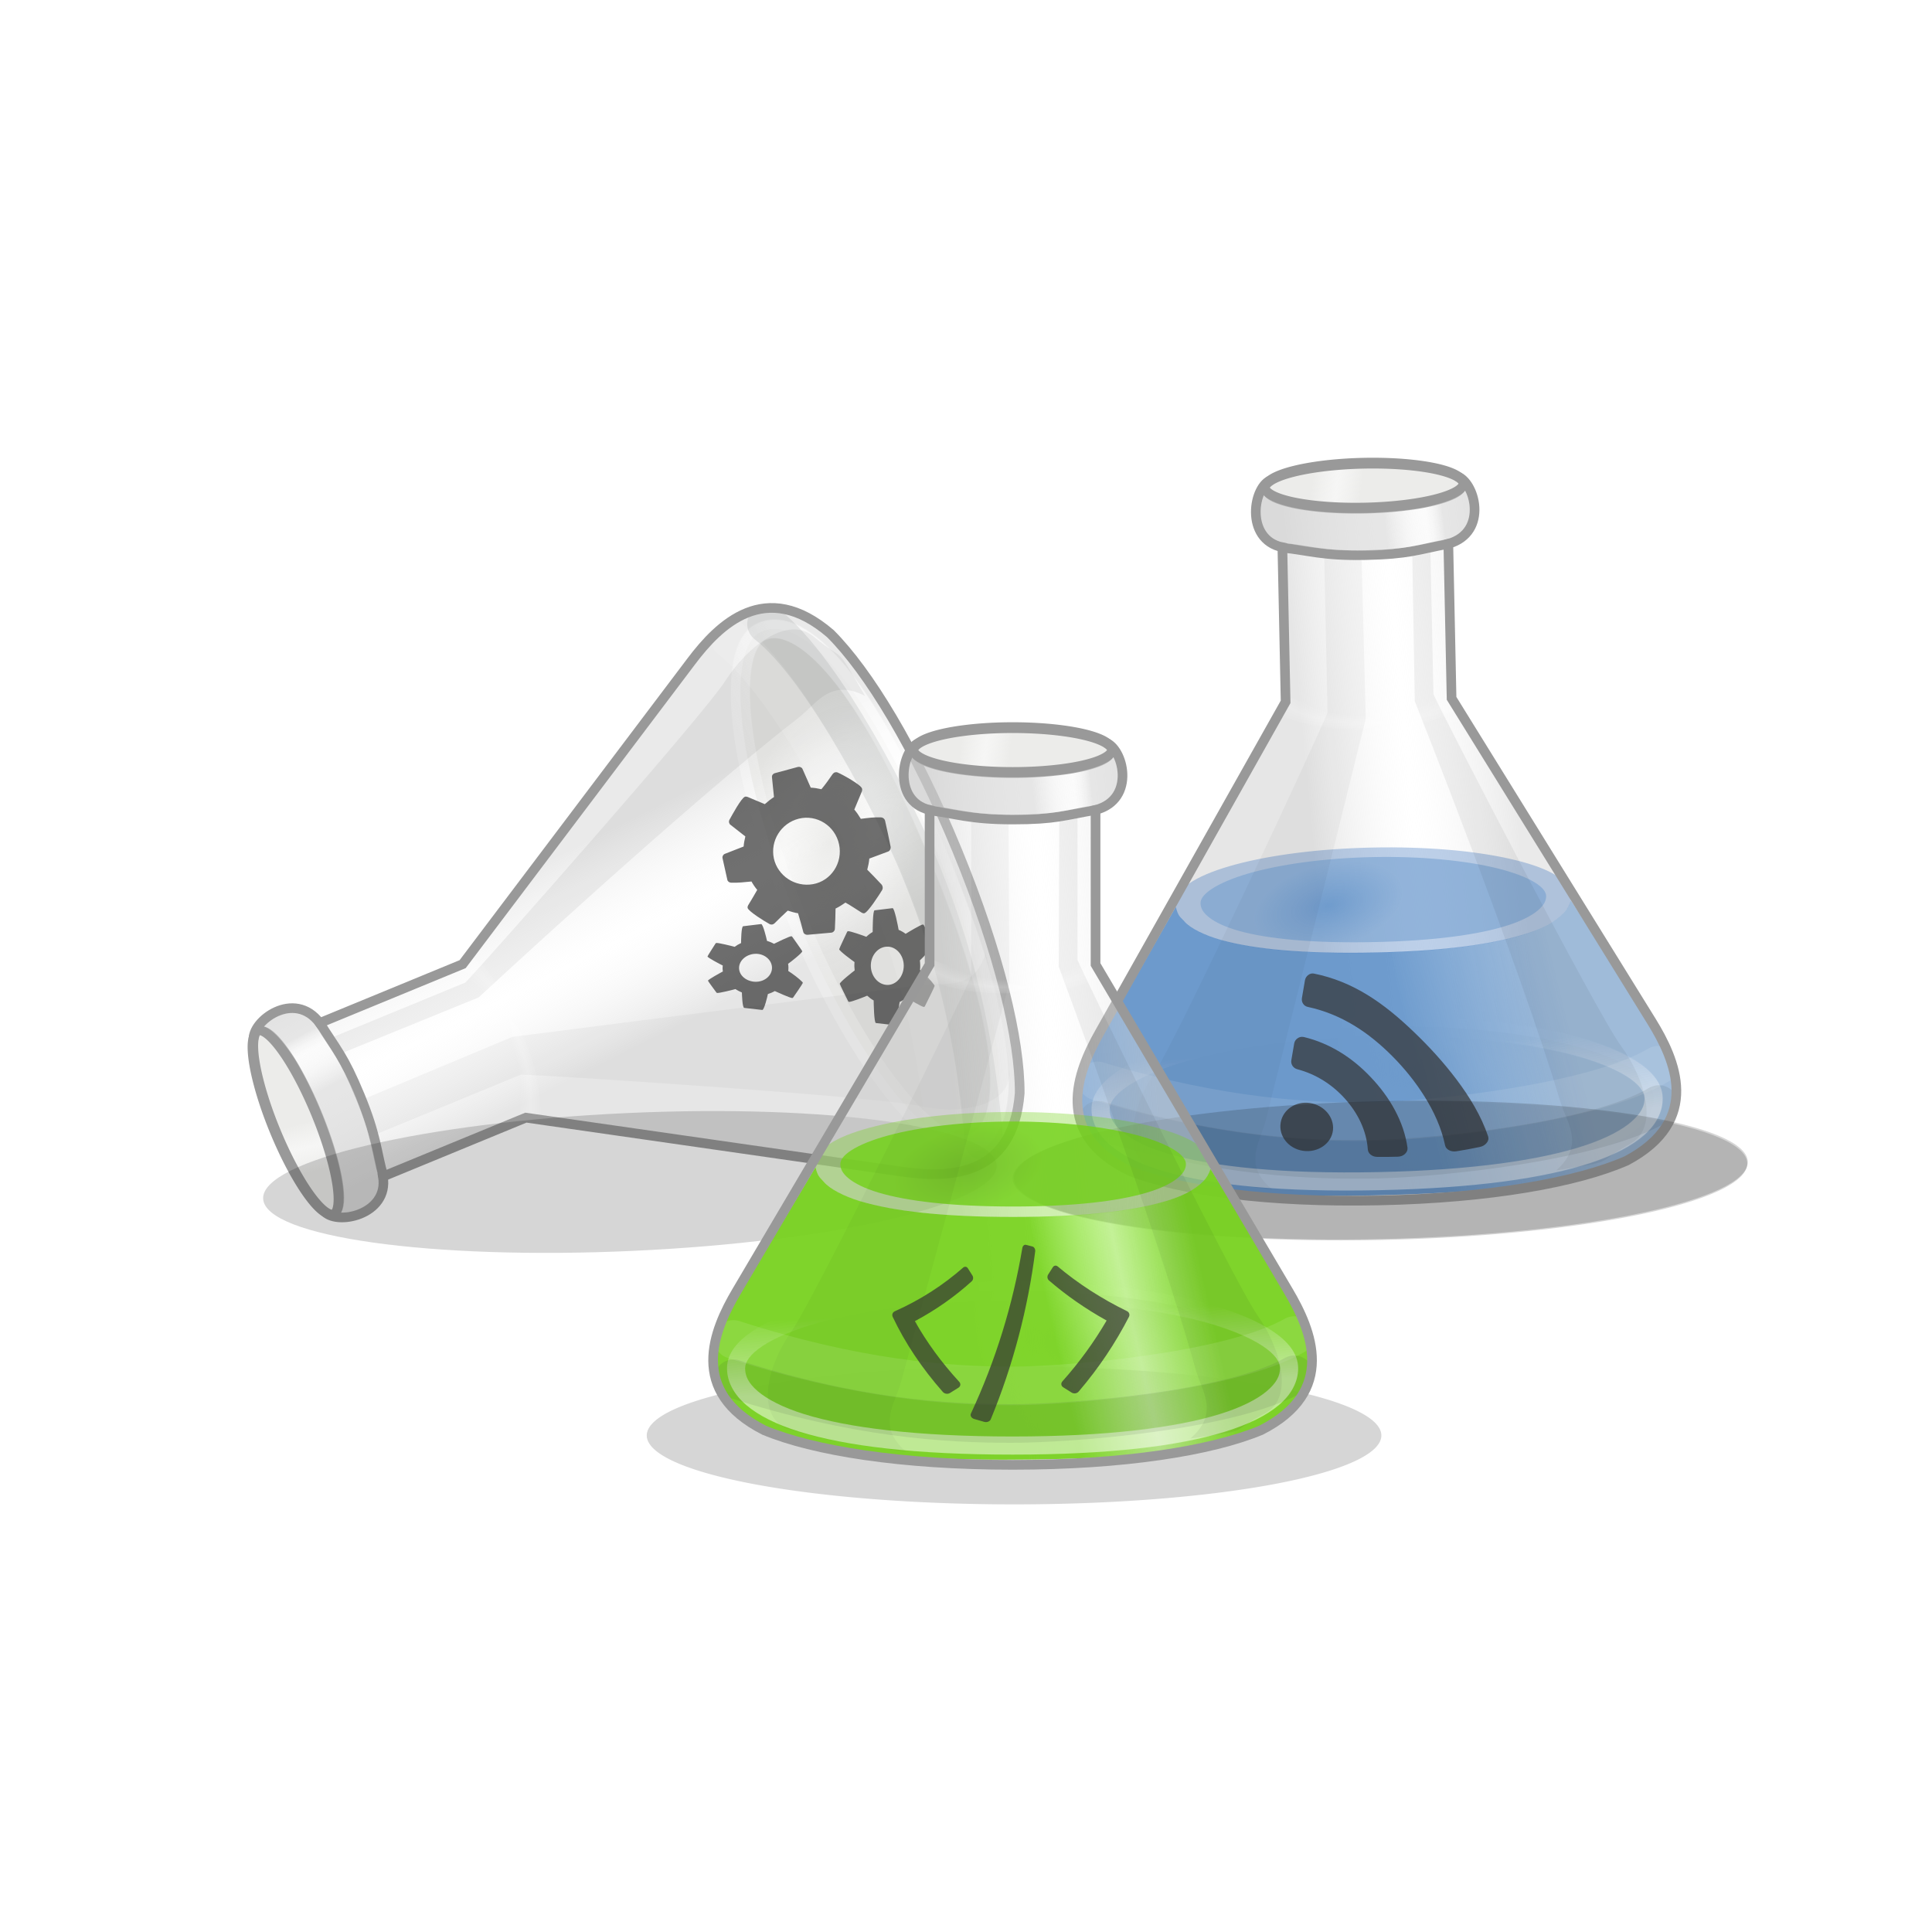 <?xml version="1.0" encoding="UTF-8" standalone="no"?>
<!-- Created with Inkscape (http://www.inkscape.org/) -->
<svg id="svg2676" xmlns:rdf="http://www.w3.org/1999/02/22-rdf-syntax-ns#" xmlns="http://www.w3.org/2000/svg" height="100" width="100" version="1.1" xmlns:cc="http://creativecommons.org/ns#" xmlns:xlink="http://www.w3.org/1999/xlink" xmlns:dc="http://purl.org/dc/elements/1.1/">
 <title id="title4509">Jekyll Laboratory logotype</title>
 <defs id="defs2678">
  <linearGradient id="linearGradient3838-0-9" y2="23.301" gradientUnits="userSpaceOnUse" x2="31.603" gradientTransform="translate(0,1)" y1="24.097" x1="20.993">
   <stop id="stop8663-5-6-5" stop-color="#cdcdcd" offset="0"/>
   <stop id="stop8669-9-5-5-6" stop-color="#fff" stop-opacity=".316" offset=".5"/>
   <stop id="stop8665-1-3-9" stop-color="#d6d6d6" offset="1"/>
  </linearGradient>
  <radialGradient id="radialGradient3840-1-9" gradientUnits="userSpaceOnUse" cy="39.503" cx="27.659" gradientTransform="matrix(-.377 -.257 .151 -.221 31.387 52.921)" r="17.255">
   <stop id="stop8673-8-4-4" stop-color="#dadad6" offset="0"/>
   <stop id="stop9083-0-7-4" stop-color="#e4e4e1" stop-opacity=".498" offset=".5"/>
   <stop id="stop8675-5-5-3" stop-color="#dadad6" offset="1"/>
  </radialGradient>
  <linearGradient id="linearGradient3842-1-8" y2="35.051" gradientUnits="userSpaceOnUse" x2="25.146" y1="38.94" x1="25.279">
   <stop id="stop9089-6-7-7" stop-color="#fff" offset="0"/>
   <stop id="stop9091-0-6-3" stop-color="#f2f2f2" stop-opacity="0" offset="1"/>
  </linearGradient>
  <linearGradient id="linearGradient3844-3-6" y2="8.954" gradientUnits="userSpaceOnUse" x2="23.871" gradientTransform="matrix(.623 0 0 .774 8.921 -.576)" y1="8.251" x1="19.96">
   <stop id="stop8673-3-3-1-2" stop-color="#dadad6" offset="0"/>
   <stop id="stop9083-1-4-2-0" stop-color="#e4e4e1" stop-opacity=".667" offset=".5"/>
   <stop id="stop8675-8-50-0-8" stop-color="#dadad6" offset="1"/>
  </linearGradient>
  <radialGradient id="radialGradient3846-5-0" gradientUnits="userSpaceOnUse" cy="-.723" cx="23.882" gradientTransform="matrix(.389 .005 -.004 .145 14.648 16.522)" r="15.475">
   <stop id="stop8728-9-4-9-6" stop-color="#fff" stop-opacity="0" offset="0"/>
   <stop id="stop8730-1-9-1" stop-color="#fff" stop-opacity="0" offset=".6"/>
   <stop id="stop8732-3-4-6" stop-color="#fff" offset=".781"/>
   <stop id="stop8734-8-2-8" stop-color="#fff" stop-opacity="0" offset="1"/>
  </radialGradient>
  <linearGradient id="linearGradient3848-6-8" y2="6.844" gradientUnits="userSpaceOnUse" x2="27.844" gradientTransform="matrix(1.056,0,0,1.345,-1.346,-1.452)" y1="7.188" x1="25">
   <stop id="stop9077-5-7-8" stop-color="#cdcdcd" offset="0"/>
   <stop id="stop9079-8-0-1-9" stop-color="#fff" stop-opacity=".316" offset=".708"/>
   <stop id="stop9081-6-3-7-8" stop-color="#d6d6d6" offset="1"/>
  </linearGradient>
  <filter id="filter3395-2-4-4-1-8" height="2.418" width="1.114" y="-.709" x="-.057" color-interpolation-filters="sRGB">
   <feGaussianBlur id="feGaussianBlur3397-4-2-9-1-1" stdDeviation="0.98"/>
  </filter>
  <filter id="filter3395-1-7-3" width="1.114" y="-.709" x="-.057" height="2.418" color-interpolation-filters="sRGB">
   <feGaussianBlur id="feGaussianBlur3397-4-9-7" stdDeviation="0.98"/>
  </filter>
  <linearGradient id="linearGradient3826-3-7" y2="31.206" xlink:href="#linearGradient8980-5-4-0" gradientUnits="userSpaceOnUse" x2="33.057" y1="32.886" x1="25.367"/>
  <linearGradient id="linearGradient8980-5-4-0">
   <stop id="stop8982-2-3-4" stop-color="#6092c9" offset="0"/>
   <stop id="stop8984-9-5-7" stop-color="#709dce" stop-opacity=".684" offset="1"/>
  </linearGradient>
  <radialGradient id="radialGradient3828-0-1" xlink:href="#linearGradient8980-5-4-0" gradientUnits="userSpaceOnUse" cy="27.95" cx="21.75" gradientTransform="matrix(.435 -.109 .062 .247 10.564 22.928)" r="8.625"/>
  <filter id="filter3395-7-6-5" height="2.418" width="1.114" y="-.709" x="-.057" color-interpolation-filters="sRGB">
   <feGaussianBlur id="feGaussianBlur3397-56-1-8" stdDeviation="0.98"/>
  </filter>
  <filter id="filter3395-7-5-9-3" width="1.114" y="-.709" x="-.057" height="2.418" color-interpolation-filters="sRGB">
   <feGaussianBlur id="feGaussianBlur3397-2-8-6-5" stdDeviation="0.98"/>
  </filter>
  <linearGradient id="linearGradient3562-2-2" y2="31.206" gradientUnits="userSpaceOnUse" x2="33.057" y1="32.886" x1="25.367">
   <stop id="stop6612-8-1-1" stop-color="#73d216" offset="0"/>
   <stop id="stop6618-9-1-0" stop-color="#81e71e" stop-opacity=".498" offset=".5"/>
   <stop id="stop6614-6-6-0" stop-color="#73d216" offset="1"/>
  </linearGradient>
  <radialGradient id="radialGradient3564-2-6" gradientUnits="userSpaceOnUse" cy="27.95" cx="21.75" gradientTransform="matrix(.435 -.109 .062 .247 10.564 22.928)" r="8.625">
   <stop id="stop6590-6-7-8-9" stop-color="#66b913" offset="0"/>
   <stop id="stop6592-0-5-1-3" stop-color="#72d116" offset="1"/>
  </radialGradient>
 </defs>
 <g id="g3521-0" transform="translate(-118.87 23.021)">
  <g id="g3803" transform="matrix(-.381 -.925 .925 -.381 271.67 196.4)">
   <g id="group-flask-back-7" transform="translate(177.44 -71.662)">
    <path id="flask-back-80" opacity=".5" fill="url(#linearGradient3838-0-9)" d="m18.715 6.005c-0.504 0.481-0.917 2.901 0.99 3.098v8l-9.989 16.918c-1.194 2.023-2.524 5.184 1.429 7.189 2.553 1.063 7.091 1.791 12.855 1.791 5.764 0 10.302-0.728 12.855-1.791 3.953-2.005 2.623-5.166 1.429-7.189l-9.99-16.918v-8c1.907-0.196 1.449-2.975 0.89-3.104-1.19 1.658-9.583 1.399-10.469 0.007z"/>
    <path id="flask-bottom-5" opacity=".5" stroke-linejoin="round" d="m38.315 38c0 2.209-4.409 4-14.315 4-10 0-14.315-1.791-14.315-4 0-2.209 6.409-4 14.315-4 7.906 0 14.315 1.791 14.315 4z" stroke-opacity=".5" stroke="#fff" stroke-linecap="round" fill="url(#radialGradient3840-1-9)"/>
   </g>
   <g id="group-flask-front-6" transform="translate(177.44 -71.662)">
    <path id="flask-bottom-reflection-1-9" opacity=".5" style="block-progression:tb;color:#000000;text-transform:none;text-indent:0" fill="url(#linearGradient3842-1-8)" d="m24 33.531c-3.988 0-7.6 0.447-10.25 1.188-1.325 0.37-2.398 0.822-3.188 1.344-0.789 0.522-1.343 1.159-1.343 1.938 0 0.705 0.367 1.366 1 1.906 0.633 0.541 1.547 1.001 2.75 1.375 2.406 0.748 6.003 1.188 11.031 1.188 4.981 0 8.583-0.44 11-1.188 1.209-0.374 2.141-0.835 2.781-1.375 0.64-0.54 1-1.198 1-1.906 0-0.779-0.554-1.416-1.344-1.938-0.789-0.521-1.862-0.973-3.187-1.343-2.65-0.741-6.262-1.188-10.25-1.188zm0 0.938c3.917 0 7.469 0.449 10 1.156 1.266 0.354 2.279 0.783 2.938 1.219 0.659 0.435 0.906 0.831 0.906 1.156 0 0.396-0.192 0.77-0.688 1.188s-1.306 0.837-2.438 1.188c-2.263 0.701-5.793 1.157-10.718 1.157-4.972 0-8.53-0.456-10.781-1.156-1.126-0.35-1.918-0.771-2.407-1.187-0.488-0.417-0.656-0.788-0.656-1.188 0-0.326 0.247-0.721 0.906-1.156 0.659-0.435 1.672-0.865 2.938-1.219 2.531-0.707 6.082-1.156 10-1.156z"/>
    <path id="flask-mouth-8-3" opacity=".5" fill="url(#linearGradient3844-3-6)" d="m29.114 6a5.115 1.161 0 0 1 -10.229 0 5.115 1.161 0 1 1 10.229 0z"/>
    <path id="flask-mouth-6" stroke-linejoin="round" d="m32.426 8.5a8.213 1.5 0 1 1 -16.426 0 8.213 1.5 0 1 1 16.426 0z" transform="matrix(.623 0 0 .774 8.921 -.576)" stroke="#999" stroke-linecap="round" stroke-width=".72" fill="none"/>
    <path id="flask-left-reflection-7" fill-opacity=".038" d="m12.22 41.089c-1.503-0.795-0.906-3.226 0.331-4.994 1.237-1.768 8.869-17.324 9.311-18.385v-7.981l1.928 0.12 0.044 8.205s-3.688 13.659-5.604 20.648c-0.32 1.168-1.282 2.298 0.265 3.624-3.27-0.464-4.088-0.552-6.276-1.237z"/>
    <path id="flask-right-reflection-8" fill-opacity=".057" d="m37.07 40.334c1.501-0.799 0.84-3.315-0.398-5.082-1.237-1.768-8.869-17.324-9.311-18.385v-7.338l-0.944 0.167-0.029 7.515s5.157 13.815 7.073 20.805c0.32 1.168 1.282 2.298-0.265 3.624 3.27-0.464 1.85-0.228 3.873-1.305z"/>
    <path id="flask-mouth-reflection-2-6" stroke-linejoin="round" d="m28.294 9.102c-1.583 0.271-2.056 0.496-4.29 0.496s-2.955-0.314-4.314-0.477" stroke="#999" stroke-linecap="round" stroke-width=".5" fill="none"/>
    <path id="flask-neck-reflection-0" opacity=".2" stroke-linejoin="round" d="m28.473 17.147c-1.037 0.828-3.607 0.92-4.529 0.92-1.048 0-2.549 0.063-4.529-0.831" stroke="url(#radialGradient3846-5-0)" stroke-width="1.054" fill="none"/>
    <path id="flask-base-reflection-1-0" opacity=".1" stroke-linejoin="round" d="m38.579 36.309c-3.324 1.897-11.683 2.606-14.637 2.606-3.357 0-8.042-0.355-14.387-2.404" stroke="#fff" stroke-linecap="round" stroke-width="2" fill="none"/>
    <path id="flash-mouth-reflection-1-9" opacity=".5" fill="url(#linearGradient3848-6-8)" d="m18.796 6.396c-0.418 1.175-0.166 2.255 1.175 2.517 1.418 0.277 2.307 0.424 3.962 0.458 1.553 0.032 2.933-0.234 4.048-0.45 0.728-0.141 1.101-0.442 1.306-0.874 0.315-0.664 0.089-1.332-0.066-1.673-0.586 0.674-2.911 1.067-5.418 1.04-2.523-0.028-4.424-0.425-5.007-1.018z"/>
    <path id="flask-base-reflection-2-2" opacity=".1" stroke-linejoin="round" d="m38.579 38.342c-3.324 1.897-11.683 2.518-14.637 2.518-3.357 0-8.042-0.267-14.387-2.315" stroke="#2e3436" stroke-linecap="round" stroke-width="2" fill="none"/>
    <path id="flask-border-24" d="m19.228 5.602c-0.954 0.25-1.496 3.038 0.477 3.5v8l-9.989 16.918c-1.194 2.023-2.524 5.184 1.429 7.189 2.553 1.063 7.091 1.791 12.855 1.791 5.764 0 10.302-0.728 12.855-1.791 3.953-2.005 2.623-5.166 1.429-7.189l-9.989-16.918v-8c2.128-0.55 1.431-3.25 0.477-3.5" stroke="#999" stroke-width=".5" fill="none"/>
   </g>
   <path id="path3341-5-0" opacity=".4" style="color:#000000" d="m44.402 41.57c0 0.916-9.252 1.658-20.664 1.658-11.413 0-20.664-0.742-20.664-1.658s9.252-1.658 20.664-1.658c11.413 0 20.664 0.742 20.664 1.658z" fill-rule="evenodd" transform="matrix(-.311 .865 -2.025 -.729 283.58 -41.081)" filter="url(#filter3395-2-4-4-1-8)"/>
   <g id="text3500-5" opacity=".7" transform="matrix(-.967 -.255 .255 -.967 113.19 -36.17)" fill="#333">
    <path id="path4491-8" fill="#333" d="m-86.491 22.866c0.038 0.946-0.67 1.75-1.589 1.827-0.919 0.077-1.763-0.607-1.867-1.552-0.104-0.945 0.602-1.808 1.587-1.887 0.985-0.078 1.83 0.666 1.869 1.612zm4.611 3.617c-0.073 0.46-0.429 0.792-0.81 0.748-0.375-0.043-0.664-0.442-0.627-0.914 0.036-0.465 0.413-0.826 0.824-0.779s0.685 0.484 0.612 0.945zm1.065-6.736c-0.073 0.46-0.558 0.774-1.085 0.712-0.52-0.061-0.919-0.473-0.882-0.945 0.036-0.465 0.523-0.814 1.079-0.748s0.961 0.52 0.888 0.981zm-3.064 2.51c0.004-0.093-0.061-0.183-0.157-0.207-0.348-0.065-0.699-0.124-1.05-0.176-0.062-0.188-0.146-0.369-0.239-0.549 0.196-0.262 0.412-0.501 0.625-0.758 0.03-0.04 0.052-0.079 0.053-0.126 0.003-0.187-0.867-0.918-1.063-1.078-0.045-0.033-0.098-0.053-0.158-0.052-0.052 0.001-0.104 0.015-0.148 0.049-0.288 0.204-0.569 0.411-0.846 0.622-0.178-0.073-0.364-0.139-0.556-0.182-0.076-0.34-0.153-0.679-0.232-1.018-0.021-0.093-0.13-0.161-0.233-0.155-0.46 0.028-0.915 0.064-1.365 0.105-0.102 0.009-0.182 0.085-0.202 0.181-0.062 0.338-0.061 0.71-0.063 1.05-0.185 0.079-0.355 0.165-0.521 0.271-0.29-0.172-0.582-0.342-0.873-0.51-0.045-0.022-0.096-0.036-0.152-0.029-0.202 0.025-0.873 0.935-0.986 1.133-0.029 0.045-0.036 0.093-0.03 0.14 0.006 0.047 0.032 0.09 0.065 0.127 0.25 0.224 0.485 0.444 0.708 0.687-0.068 0.178-0.121 0.355-0.154 0.535-0.343 0.098-0.683 0.198-1.022 0.297-0.085 0.025-0.139 0.134-0.128 0.22l0.162 1.228c0.012 0.093 0.09 0.171 0.185 0.172 0.345 0.01 0.689 0.021 1.033 0.033 0.083 0.179 0.186 0.35 0.301 0.519-0.16 0.283-0.327 0.554-0.487 0.831-0.021 0.043-0.036 0.086-0.03 0.132 0.025 0.193 0.889 0.816 1.077 0.958 0.043 0.029 0.091 0.044 0.143 0.038 0.045-0.005 0.096-0.024 0.124-0.061 0.231-0.227 0.463-0.454 0.696-0.679 0.164 0.064 0.332 0.121 0.504 0.158 0.083 0.337 0.165 0.675 0.247 1.012 0.022 0.093 0.116 0.158 0.204 0.15 0.387-0.037 0.769-0.07 1.147-0.099 0.085-0.006 0.154-0.079 0.172-0.175 0.058-0.335 0.067-0.706 0.078-1.051 0.166-0.065 0.318-0.141 0.47-0.237 0.249 0.189 0.492 0.379 0.729 0.573 0.037 0.026 0.08 0.044 0.128 0.043 0.175-0.005 0.849-0.83 0.975-1.01 0.031-0.033 0.044-0.08 0.045-0.127 0.001-0.053-0.017-0.094-0.041-0.134-0.195-0.256-0.383-0.503-0.564-0.769 0.082-0.168 0.153-0.336 0.206-0.51 0.336-0.054 0.674-0.102 1.011-0.143 0.085-0.01 0.154-0.108 0.158-0.194zm3.49 4.071c0.025-0.097-0.668-0.362-0.778-0.398-0.022-0.127-0.056-0.256-0.106-0.374 0.076-0.121 0.453-0.725 0.477-0.843 0.003-0.013 0.001-0.034-0.015-0.051-0.064-0.061-0.653-0.594-0.685-0.599-0.013 0.002-0.027 0.005-0.04 0.007-0.249 0.19-0.471 0.422-0.675 0.658-0.06-0.014-0.121-0.028-0.182-0.035-0.061-0.007-0.123-0.007-0.186-0.007-0.051-0.106-0.462-0.806-0.545-0.812-0.032-0.003-0.741 0.382-0.819 0.419-0.02 0.013-0.027 0.032-0.027 0.046-0.005 0.113 0.223 0.798 0.27 0.934-0.079 0.103-0.145 0.22-0.199 0.338-0.12 0.008-0.901 0.086-0.902 0.186l-0.012 0.936c-0.001 0.1 0.736 0.206 0.848 0.223 0.039 0.128 0.089 0.244 0.149 0.354-0.057 0.131-0.318 0.796-0.323 0.909-0.001 0.013 0.004 0.033 0.019 0.047 0.062 0.049 0.588 0.501 0.613 0.503 0.065 0.004 0.507-0.627 0.569-0.721 0.051 0.012 0.101 0.024 0.152 0.03 0.051 0.006 0.102 0.005 0.154 0.005 0.038 0.105 0.31 0.817 0.371 0.828 0.023 0.004 0.599-0.318 0.664-0.352 0.017-0.01 0.024-0.022 0.028-0.042 0.024-0.118-0.052-0.816-0.074-0.956 0.08-0.093 0.153-0.194 0.218-0.309 0.106 0.009 0.783 0.083 0.807-0.015zm1.679-6.648c0.025-0.097-0.989-0.409-1.146-0.452-0.041-0.13-0.099-0.262-0.177-0.384 0.097-0.118 0.574-0.708 0.598-0.826 0.003-0.013-0.002-0.034-0.025-0.052-0.092-0.065-0.93-0.632-0.972-0.639-0.018 0.002-0.036 0.004-0.053 0.005-0.325 0.18-0.612 0.403-0.874 0.631-0.081-0.017-0.163-0.034-0.245-0.043-0.082-0.01-0.165-0.012-0.247-0.015-0.071-0.108-0.631-0.826-0.739-0.835-0.042-0.004-0.947 0.36-1.046 0.394-0.025 0.012-0.034 0.032-0.034 0.045-0.005 0.113 0.297 0.806 0.36 0.944-0.101 0.1-0.185 0.216-0.253 0.332-0.156 0.004-1.152 0.062-1.153 0.162l-0.012 0.936c-0.001 0.1 0.951 0.226 1.098 0.248 0.053 0.13 0.121 0.247 0.203 0.359-0.074 0.129-0.409 0.786-0.414 0.9-0.001 0.013 0.006 0.034 0.026 0.048 0.083 0.051 0.806 0.525 0.84 0.528 0.09 0.007 0.68-0.606 0.762-0.698 0.071 0.014 0.142 0.029 0.214 0.037s0.144 0.011 0.217 0.013c0.059 0.108 0.494 0.841 0.584 0.856 0.035 0.005 0.858-0.283 0.952-0.312 0.024-0.009 0.034-0.021 0.038-0.04 0.024-0.118-0.152-0.83-0.195-0.973 0.108-0.089 0.204-0.186 0.289-0.299 0.153 0.015 1.151 0.136 1.175 0.039z"/>
   </g>
  </g>
  <g id="g3689" transform="matrix(1 -.021 .021 1 12.714 72.936)">
   <g id="group-shadow-8" transform="translate(154.17 -73.081)">
    <path id="shadow-7" opacity=".4" style="color:#000000" d="m44.402 41.57a20.664 1.658 0 1 1 -41.329 0 20.664 1.658 0 1 1 41.329 0z" fill-rule="evenodd" transform="matrix(.92 0 0 2.152 2.238 -47.98)" filter="url(#filter3395-1-7-3)"/>
   </g>
   <g id="group-flask-back-8" transform="translate(154.17 -73.081)">
    <path id="flask-back-8" opacity=".5" fill="url(#linearGradient3838-0-9)" d="m18.715 6.005c-0.504 0.481-0.917 2.901 0.99 3.098v8l-9.989 16.918c-1.194 2.023-2.524 5.184 1.429 7.189 2.553 1.063 7.091 1.791 12.855 1.791 5.764 0 10.302-0.728 12.855-1.791 3.953-2.005 2.623-5.166 1.429-7.189l-9.99-16.918v-8c1.907-0.196 1.449-2.975 0.89-3.104-1.19 1.658-9.583 1.399-10.469 0.007z"/>
    <path id="flask-bottom-0" opacity=".5" stroke-linejoin="round" d="m38.315 38c0 2.209-4.409 4-14.315 4-10 0-14.315-1.791-14.315-4 0-2.209 6.409-4 14.315-4 7.906 0 14.315 1.791 14.315 4z" stroke-opacity=".5" stroke="#fff" stroke-linecap="round" fill="url(#radialGradient3840-1-9)"/>
   </g>
   <g id="group-liquid-5" transform="matrix(1.037 0 0 1 153.31 -72.85)">
    <path id="liquid-bottom-4" opacity=".9" fill="url(#linearGradient3826-3-7)" d="m14.136 27.359-3.417 5.922c-1.649 2.868-2.054 3.807-1.594 5.219 0.611 1.874 3.125 4 14.375 4 8.682 0 14.229-0.894 15.406-3.938 0.412-1.065-0.005-2.685-0.812-4.031l-4.238-7.078c-0.094 0.272-0.198 0.462-0.37 0.641-0.436 0.451-1.056 0.773-1.892 1.031-1.672 0.517-4.148 0.812-7.594 0.812-3.478 0-5.96-0.295-7.625-0.812-0.832-0.259-1.532-0.649-1.831-1.012-0.168-0.203-0.304-0.272-0.408-0.754z"/>
    <path id="liquid-top-border-1" opacity=".5" style="block-progression:tb;color:#000000;text-transform:none;text-indent:0" d="m24 24.504c-2.662 0-5.061 0.275-6.829 0.725-0.884 0.225-1.628 0.498-2.155 0.815-0.527 0.317-0.895 0.704-0.895 1.178 0 0.429 0.273 0.819 0.696 1.147 0.423 0.329 1.02 0.618 1.823 0.846 1.606 0.455 3.996 0.74 7.352 0.74 3.325 0 5.721-0.286 7.334-0.74 0.807-0.227 1.429-0.518 1.857-0.846 0.427-0.328 0.696-0.717 0.696-1.147 0-0.474-0.368-0.86-0.895-1.178-0.527-0.317-1.27-0.59-2.155-0.815-1.769-0.451-4.167-0.725-6.829-0.725z" fill-opacity=".667" fill="#3b72bd"/>
    <path id="liquid-top-2" opacity=".8" style="block-progression:tb;color:#000000;text-transform:none;text-indent:0" fill="url(#radialGradient3828-0-1)" d="m24 24.998c2.441 0 4.653 0.28 6.23 0.72 0.788 0.22 1.42 0.488 1.83 0.759 0.41 0.271 0.565 0.518 0.565 0.72 0 0.247-0.119 0.48-0.428 0.74-0.309 0.26-0.813 0.522-1.519 0.74-1.41 0.436-3.61 0.72-6.678 0.72-3.098 0-5.314-0.284-6.717-0.72-0.701-0.218-1.195-0.48-1.499-0.74-0.304-0.26-0.409-0.491-0.409-0.74 0-0.203 0.154-0.449 0.565-0.72 0.41-0.271 1.042-0.539 1.83-0.759 1.577-0.44 3.789-0.72 6.23-0.72z"/>
   </g>
   <g id="group-flask-front-5" transform="translate(154.17 -73.081)">
    <path id="flask-bottom-reflection-1-8" opacity=".5" style="block-progression:tb;color:#000000;text-transform:none;text-indent:0" fill="url(#linearGradient3842-1-8)" d="m24 33.531c-3.988 0-7.6 0.447-10.25 1.188-1.325 0.37-2.398 0.822-3.188 1.344-0.789 0.522-1.343 1.159-1.343 1.938 0 0.705 0.367 1.366 1 1.906 0.633 0.541 1.547 1.001 2.75 1.375 2.406 0.748 6.003 1.188 11.031 1.188 4.981 0 8.583-0.44 11-1.188 1.209-0.374 2.141-0.835 2.781-1.375 0.64-0.54 1-1.198 1-1.906 0-0.779-0.554-1.416-1.344-1.938-0.789-0.521-1.862-0.973-3.187-1.343-2.65-0.741-6.262-1.188-10.25-1.188zm0 0.938c3.917 0 7.469 0.449 10 1.156 1.266 0.354 2.279 0.783 2.938 1.219 0.659 0.435 0.906 0.831 0.906 1.156 0 0.396-0.192 0.77-0.688 1.188s-1.306 0.837-2.438 1.188c-2.263 0.701-5.793 1.157-10.718 1.157-4.972 0-8.53-0.456-10.781-1.156-1.126-0.35-1.918-0.771-2.407-1.187-0.488-0.417-0.656-0.788-0.656-1.188 0-0.326 0.247-0.721 0.906-1.156 0.659-0.435 1.672-0.865 2.938-1.219 2.531-0.707 6.082-1.156 10-1.156z"/>
    <path id="flask-mouth-8-6" opacity=".5" fill="url(#linearGradient3844-3-6)" d="m29.114 6a5.115 1.161 0 0 1 -10.229 0 5.115 1.161 0 1 1 10.229 0z"/>
    <path id="flask-mouth-88" stroke-linejoin="round" d="m32.426 8.5a8.213 1.5 0 1 1 -16.426 0 8.213 1.5 0 1 1 16.426 0z" transform="matrix(.623 0 0 .774 8.921 -.576)" stroke="#999" stroke-linecap="round" stroke-width=".72" fill="none"/>
    <path id="flask-left-reflection-8" fill-opacity=".038" d="m12.22 41.089c-1.503-0.795-0.906-3.226 0.331-4.994 1.237-1.768 8.869-17.324 9.311-18.385v-7.981l1.928 0.12 0.044 8.205s-3.688 13.659-5.604 20.648c-0.32 1.168-1.282 2.298 0.265 3.624-3.27-0.464-4.088-0.552-6.276-1.237z"/>
    <path id="flask-right-reflection-5" fill-opacity=".057" d="m37.07 40.334c1.501-0.799 0.84-3.315-0.398-5.082-1.237-1.768-8.869-17.324-9.311-18.385v-7.338l-0.944 0.167-0.029 7.515s5.157 13.815 7.073 20.805c0.32 1.168 1.282 2.298-0.265 3.624 3.27-0.464 1.85-0.228 3.873-1.305z"/>
    <path id="flask-mouth-reflection-2-0" stroke-linejoin="round" d="m28.294 9.102c-1.583 0.271-2.056 0.496-4.29 0.496s-2.955-0.314-4.314-0.477" stroke="#999" stroke-linecap="round" stroke-width=".5" fill="none"/>
    <path id="flask-neck-reflection-3" opacity=".2" stroke-linejoin="round" d="m28.473 17.147c-1.037 0.828-3.607 0.92-4.529 0.92-1.048 0-2.549 0.063-4.529-0.831" stroke="url(#radialGradient3846-5-0)" stroke-width="1.054" fill="none"/>
    <path id="flask-base-reflection-1-9" opacity=".1" stroke-linejoin="round" d="m38.579 36.309c-3.324 1.897-11.683 2.606-14.637 2.606-3.357 0-8.042-0.355-14.387-2.404" stroke="#fff" stroke-linecap="round" stroke-width="2" fill="none"/>
    <path id="flash-mouth-reflection-1-3" opacity=".5" fill="url(#linearGradient3848-6-8)" d="m18.796 6.396c-0.418 1.175-0.166 2.255 1.175 2.517 1.418 0.277 2.307 0.424 3.962 0.458 1.553 0.032 2.933-0.234 4.048-0.45 0.728-0.141 1.101-0.442 1.306-0.874 0.315-0.664 0.089-1.332-0.066-1.673-0.586 0.674-2.911 1.067-5.418 1.04-2.523-0.028-4.424-0.425-5.007-1.018z"/>
    <path id="flask-base-reflection-2-9" opacity=".1" stroke-linejoin="round" d="m38.579 38.342c-3.324 1.897-11.683 2.518-14.637 2.518-3.357 0-8.042-0.267-14.387-2.315" stroke="#2e3436" stroke-linecap="round" stroke-width="2" fill="none"/>
    <path id="flask-border-2" d="m19.228 5.602c-0.954 0.25-1.496 3.038 0.477 3.5v8l-9.989 16.918c-1.194 2.023-2.524 5.184 1.429 7.189 2.553 1.063 7.091 1.791 12.855 1.791 5.764 0 10.302-0.728 12.855-1.791 3.953-2.005 2.623-5.166 1.429-7.189l-9.989-16.918v-8c2.128-0.55 1.431-3.25 0.477-3.5" stroke="#999" stroke-width=".5" fill="none"/>
   </g>
   <g id="text3530-8" transform="matrix(1 .021 -.021 1 -59.238 -60.757)" fill="#333">
    <path id="path4443-1" opacity=".7" d="m235.56 22.046c0.072-0.686-0.472-1.302-1.197-1.408-0.725-0.105-1.392 0.337-1.508 1.014-0.116 0.677 0.387 1.345 1.156 1.459 0.769 0.114 1.476-0.379 1.548-1.065zm3.857 0.906c-0.192-1.366-0.924-2.624-1.896-3.644-0.964-1.026-2.139-1.763-3.463-2.083-0.013-0.002-0.019-0.003-0.032-0.005-0.101-0.016-0.208 0.006-0.289 0.065-0.101 0.062-0.164 0.164-0.184 0.278l-0.147 0.862c-0.036 0.211 0.097 0.411 0.309 0.466 0.979 0.257 1.823 0.806 2.471 1.53 0.648 0.724 1.107 1.626 1.177 2.617 0.014 0.215 0.219 0.383 0.479 0.387 0.355 0.004 0.714 0.002 1.076-0.009 0.145-0.004 0.281-0.055 0.374-0.15 0.094-0.088 0.137-0.2 0.124-0.316zm4.174-0.579c-0.364-1.079-0.967-2.06-1.644-2.958-0.677-0.897-1.427-1.714-2.207-2.458-1.554-1.494-3.134-2.607-5.165-3.015-0.005-0.001-0.012-0.002-0.018-0.003-0.094-0.013-0.194 0.011-0.278 0.078-0.09 0.066-0.149 0.161-0.169 0.276l-0.156 0.913c-0.036 0.211 0.092 0.415 0.297 0.459 1.752 0.377 3.164 1.325 4.39 2.56 0.613 0.618 1.179 1.312 1.658 2.079 0.479 0.767 0.87 1.609 1.063 2.527 0.046 0.215 0.302 0.35 0.586 0.305 0.399-0.063 0.802-0.137 1.206-0.222 0.153-0.032 0.279-0.107 0.359-0.212 0.089-0.107 0.111-0.226 0.075-0.33" fill="#333"/>
   </g>
  </g>
  <path id="path3341-1-2" opacity=".4" style="color:#000000" d="m44.402 41.57c0 0.916-9.252 1.658-20.664 1.658-11.413 0-20.664-0.742-20.664-1.658s9.252-1.658 20.664-1.658c11.413 0 20.664 0.742 20.664 1.658z" fill-rule="evenodd" transform="matrix(.919 -.021 .05 2.151 166.45 -51.374)" filter="url(#filter3395-7-6-5)"/>
  <g id="g3535" transform="translate(4.181 35.767)">
   <g id="group-shadow" transform="translate(143.1 -25.968)">
    <path id="shadow" opacity=".4" style="color:#000000" d="m44.402 41.57a20.664 1.658 0 1 1 -41.329 0 20.664 1.658 0 1 1 41.329 0z" fill-rule="evenodd" transform="matrix(.92 0 0 2.152 2.238 -47.98)" filter="url(#filter3395-7-5-9-3)"/>
   </g>
   <g id="group-flask-back" transform="translate(143.1 -25.968)">
    <path id="flask-back" opacity=".5" fill="url(#linearGradient3838-0-9)" d="m18.715 6.005c-0.504 0.481-0.917 2.901 0.99 3.098v8l-9.989 16.918c-1.194 2.023-2.524 5.184 1.429 7.189 2.553 1.063 7.091 1.791 12.855 1.791 5.764 0 10.302-0.728 12.855-1.791 3.953-2.005 2.623-5.166 1.429-7.189l-9.99-16.918v-8c1.907-0.196 1.449-2.975 0.89-3.104-1.19 1.658-9.583 1.399-10.469 0.007z"/>
    <path id="flask-bottom" opacity=".5" stroke-linejoin="round" d="m38.315 38c0 2.209-4.409 4-14.315 4-10 0-14.315-1.791-14.315-4 0-2.209 6.409-4 14.315-4 7.906 0 14.315 1.791 14.315 4z" stroke-opacity=".5" stroke="#fff" stroke-linecap="round" fill="url(#radialGradient3840-1-9)"/>
   </g>
   <g id="group-liquid" transform="matrix(1.037 0 0 1 142.24 -25.736)">
    <path id="liquid-bottom" opacity=".9" fill="url(#linearGradient3562-2-2)" d="m14.136 27.359-3.417 5.922c-1.649 2.868-2.054 3.807-1.594 5.219 0.611 1.874 3.125 4 14.375 4 8.682 0 14.229-0.894 15.406-3.938 0.412-1.065-0.005-2.685-0.812-4.031l-4.238-7.078c-0.094 0.272-0.198 0.462-0.37 0.641-0.436 0.451-1.056 0.773-1.892 1.031-1.672 0.517-4.148 0.812-7.594 0.812-3.478 0-5.96-0.295-7.625-0.812-0.832-0.259-1.532-0.649-1.831-1.012-0.168-0.203-0.304-0.272-0.408-0.754z"/>
    <path id="liquid-top-border" opacity=".5" style="block-progression:tb;color:#000000;text-transform:none;text-indent:0" d="m24 24.504c-2.662 0-5.061 0.275-6.829 0.725-0.884 0.225-1.628 0.498-2.155 0.815-0.527 0.317-0.895 0.704-0.895 1.178 0 0.429 0.273 0.819 0.696 1.147 0.423 0.329 1.02 0.618 1.823 0.846 1.606 0.455 3.996 0.74 7.352 0.74 3.325 0 5.721-0.286 7.334-0.74 0.807-0.227 1.429-0.518 1.857-0.846 0.427-0.328 0.696-0.717 0.696-1.147 0-0.474-0.368-0.86-0.895-1.178-0.527-0.317-1.27-0.59-2.155-0.815-1.769-0.451-4.167-0.725-6.829-0.725z" fill-opacity=".667" fill="#73d216"/>
    <path id="liquid-top" opacity=".8" style="block-progression:tb;color:#000000;text-transform:none;text-indent:0" fill="url(#radialGradient3564-2-6)" d="m24 24.998c2.441 0 4.653 0.28 6.23 0.72 0.788 0.22 1.42 0.488 1.83 0.759 0.41 0.271 0.565 0.518 0.565 0.72 0 0.247-0.119 0.48-0.428 0.74-0.309 0.26-0.813 0.522-1.519 0.74-1.41 0.436-3.61 0.72-6.678 0.72-3.098 0-5.314-0.284-6.717-0.72-0.701-0.218-1.195-0.48-1.499-0.74-0.304-0.26-0.409-0.491-0.409-0.74 0-0.203 0.154-0.449 0.565-0.72 0.41-0.271 1.042-0.539 1.83-0.759 1.577-0.44 3.789-0.72 6.23-0.72z"/>
   </g>
   <g id="group-flask-front" transform="translate(143.1 -25.968)">
    <path id="flask-bottom-reflection-1" opacity=".5" style="block-progression:tb;color:#000000;text-transform:none;text-indent:0" fill="url(#linearGradient3842-1-8)" d="m24 33.531c-3.988 0-7.6 0.447-10.25 1.188-1.325 0.37-2.398 0.822-3.188 1.344-0.789 0.522-1.343 1.159-1.343 1.938 0 0.705 0.367 1.366 1 1.906 0.633 0.541 1.547 1.001 2.75 1.375 2.406 0.748 6.003 1.188 11.031 1.188 4.981 0 8.583-0.44 11-1.188 1.209-0.374 2.141-0.835 2.781-1.375 0.64-0.54 1-1.198 1-1.906 0-0.779-0.554-1.416-1.344-1.938-0.789-0.521-1.862-0.973-3.187-1.343-2.65-0.741-6.262-1.188-10.25-1.188zm0 0.938c3.917 0 7.469 0.449 10 1.156 1.266 0.354 2.279 0.783 2.938 1.219 0.659 0.435 0.906 0.831 0.906 1.156 0 0.396-0.192 0.77-0.688 1.188s-1.306 0.837-2.438 1.188c-2.263 0.701-5.793 1.157-10.718 1.157-4.972 0-8.53-0.456-10.781-1.156-1.126-0.35-1.918-0.771-2.407-1.187-0.488-0.417-0.656-0.788-0.656-1.188 0-0.326 0.247-0.721 0.906-1.156 0.659-0.435 1.672-0.865 2.938-1.219 2.531-0.707 6.082-1.156 10-1.156z"/>
    <path id="flask-mouth-8" opacity=".5" fill="url(#linearGradient3844-3-6)" d="m29.114 6a5.115 1.161 0 0 1 -10.229 0 5.115 1.161 0 1 1 10.229 0z"/>
    <path id="flask-mouth" stroke-linejoin="round" d="m32.426 8.5a8.213 1.5 0 1 1 -16.426 0 8.213 1.5 0 1 1 16.426 0z" transform="matrix(.623 0 0 .774 8.921 -.576)" stroke="#999" stroke-linecap="round" stroke-width=".72" fill="none"/>
    <path id="flask-left-reflection" fill-opacity=".038" d="m12.22 41.089c-1.503-0.795-0.906-3.226 0.331-4.994 1.237-1.768 8.869-17.324 9.311-18.385v-7.981l1.928 0.12 0.044 8.205s-3.688 13.659-5.604 20.648c-0.32 1.168-1.282 2.298 0.265 3.624-3.27-0.464-4.088-0.552-6.276-1.237z"/>
    <path id="flask-right-reflection" fill-opacity=".057" d="m37.07 40.334c1.501-0.799 0.84-3.315-0.398-5.082-1.237-1.768-8.869-17.324-9.311-18.385v-7.338l-0.944 0.167-0.029 7.515s5.157 13.815 7.073 20.805c0.32 1.168 1.282 2.298-0.265 3.624 3.27-0.464 1.85-0.228 3.873-1.305z"/>
    <path id="flask-mouth-reflection-2" stroke-linejoin="round" d="m28.294 9.102c-1.583 0.271-2.056 0.496-4.29 0.496s-2.955-0.314-4.314-0.477" stroke="#999" stroke-linecap="round" stroke-width=".5" fill="none"/>
    <path id="flask-neck-reflection" opacity=".2" stroke-linejoin="round" d="m28.473 17.147c-1.037 0.828-3.607 0.92-4.529 0.92-1.048 0-2.549 0.063-4.529-0.831" stroke="url(#radialGradient3846-5-0)" stroke-width="1.054" fill="none"/>
    <path id="flask-base-reflection-1" opacity=".1" stroke-linejoin="round" d="m38.579 36.309c-3.324 1.897-11.683 2.606-14.637 2.606-3.357 0-8.042-0.355-14.387-2.404" stroke="#fff" stroke-linecap="round" stroke-width="2" fill="none"/>
    <path id="flash-mouth-reflection-1" opacity=".5" fill="url(#linearGradient3848-6-8)" d="m18.796 6.396c-0.418 1.175-0.166 2.255 1.175 2.517 1.418 0.277 2.307 0.424 3.962 0.458 1.553 0.032 2.933-0.234 4.048-0.45 0.728-0.141 1.101-0.442 1.306-0.874 0.315-0.664 0.089-1.332-0.066-1.673-0.586 0.674-2.911 1.067-5.418 1.04-2.523-0.028-4.424-0.425-5.007-1.018z"/>
    <path id="flask-base-reflection-2" opacity=".1" stroke-linejoin="round" d="m38.579 38.342c-3.324 1.897-11.683 2.518-14.637 2.518-3.357 0-8.042-0.267-14.387-2.315" stroke="#2e3436" stroke-linecap="round" stroke-width="2" fill="none"/>
    <path id="flask-border" d="m19.228 5.602c-0.954 0.25-1.496 3.038 0.477 3.5v8l-9.989 16.918c-1.194 2.023-2.524 5.184 1.429 7.189 2.553 1.063 7.091 1.791 12.855 1.791 5.764 0 10.302-0.728 12.855-1.791 3.953-2.005 2.623-5.166 1.429-7.189l-9.989-16.918v-8c2.128-0.55 1.431-3.25 0.477-3.5" stroke="#999" stroke-width=".5" fill="none"/>
   </g>
   <path id="path4482-0" opacity=".7" d="m164.3 13.038c0.113-0.073 0.128-0.206 0.038-0.304-0.913-0.995-1.685-2.05-2.295-3.14 1.103-0.587 2.082-1.284 2.939-2.06 0.085-0.077 0.1-0.21 0.038-0.304-0.08-0.122-0.157-0.244-0.232-0.367-0.058-0.096-0.165-0.112-0.25-0.038-1.008 0.886-2.184 1.657-3.534 2.259-0.113 0.05-0.162 0.175-0.109 0.288 0.638 1.351 1.514 2.659 2.594 3.885 0.09 0.103 0.252 0.128 0.369 0.057 0.15-0.09 0.297-0.182 0.443-0.276zm3.97-7.052c0.015-0.116-0.05-0.23-0.141-0.255-0.111-0.027-0.222-0.056-0.331-0.085-0.085-0.027-0.173 0.046-0.193 0.161-0.491 2.917-1.369 5.802-2.661 8.568-0.052 0.109 0.022 0.237 0.164 0.282 0.173 0.052 0.347 0.102 0.522 0.15 0.135 0.041 0.292-0.018 0.339-0.13 1.167-2.826 1.924-5.752 2.301-8.691zm4.853 3.385c0.057-0.111 0.013-0.238-0.098-0.292-1.331-0.65-2.539-1.434-3.586-2.313-0.088-0.074-0.199-0.056-0.259 0.042-0.077 0.125-0.157 0.249-0.238 0.373-0.063 0.097-0.047 0.23 0.041 0.306 0.885 0.766 1.887 1.466 2.985 2.076-0.633 1.085-1.395 2.145-2.289 3.148-0.089 0.1-0.072 0.233 0.041 0.306 0.145 0.094 0.292 0.186 0.44 0.277 0.116 0.071 0.275 0.046 0.363-0.057 1.053-1.231 1.918-2.538 2.6-3.866z" fill="#333"/>
  </g>
 </g>
</svg>
